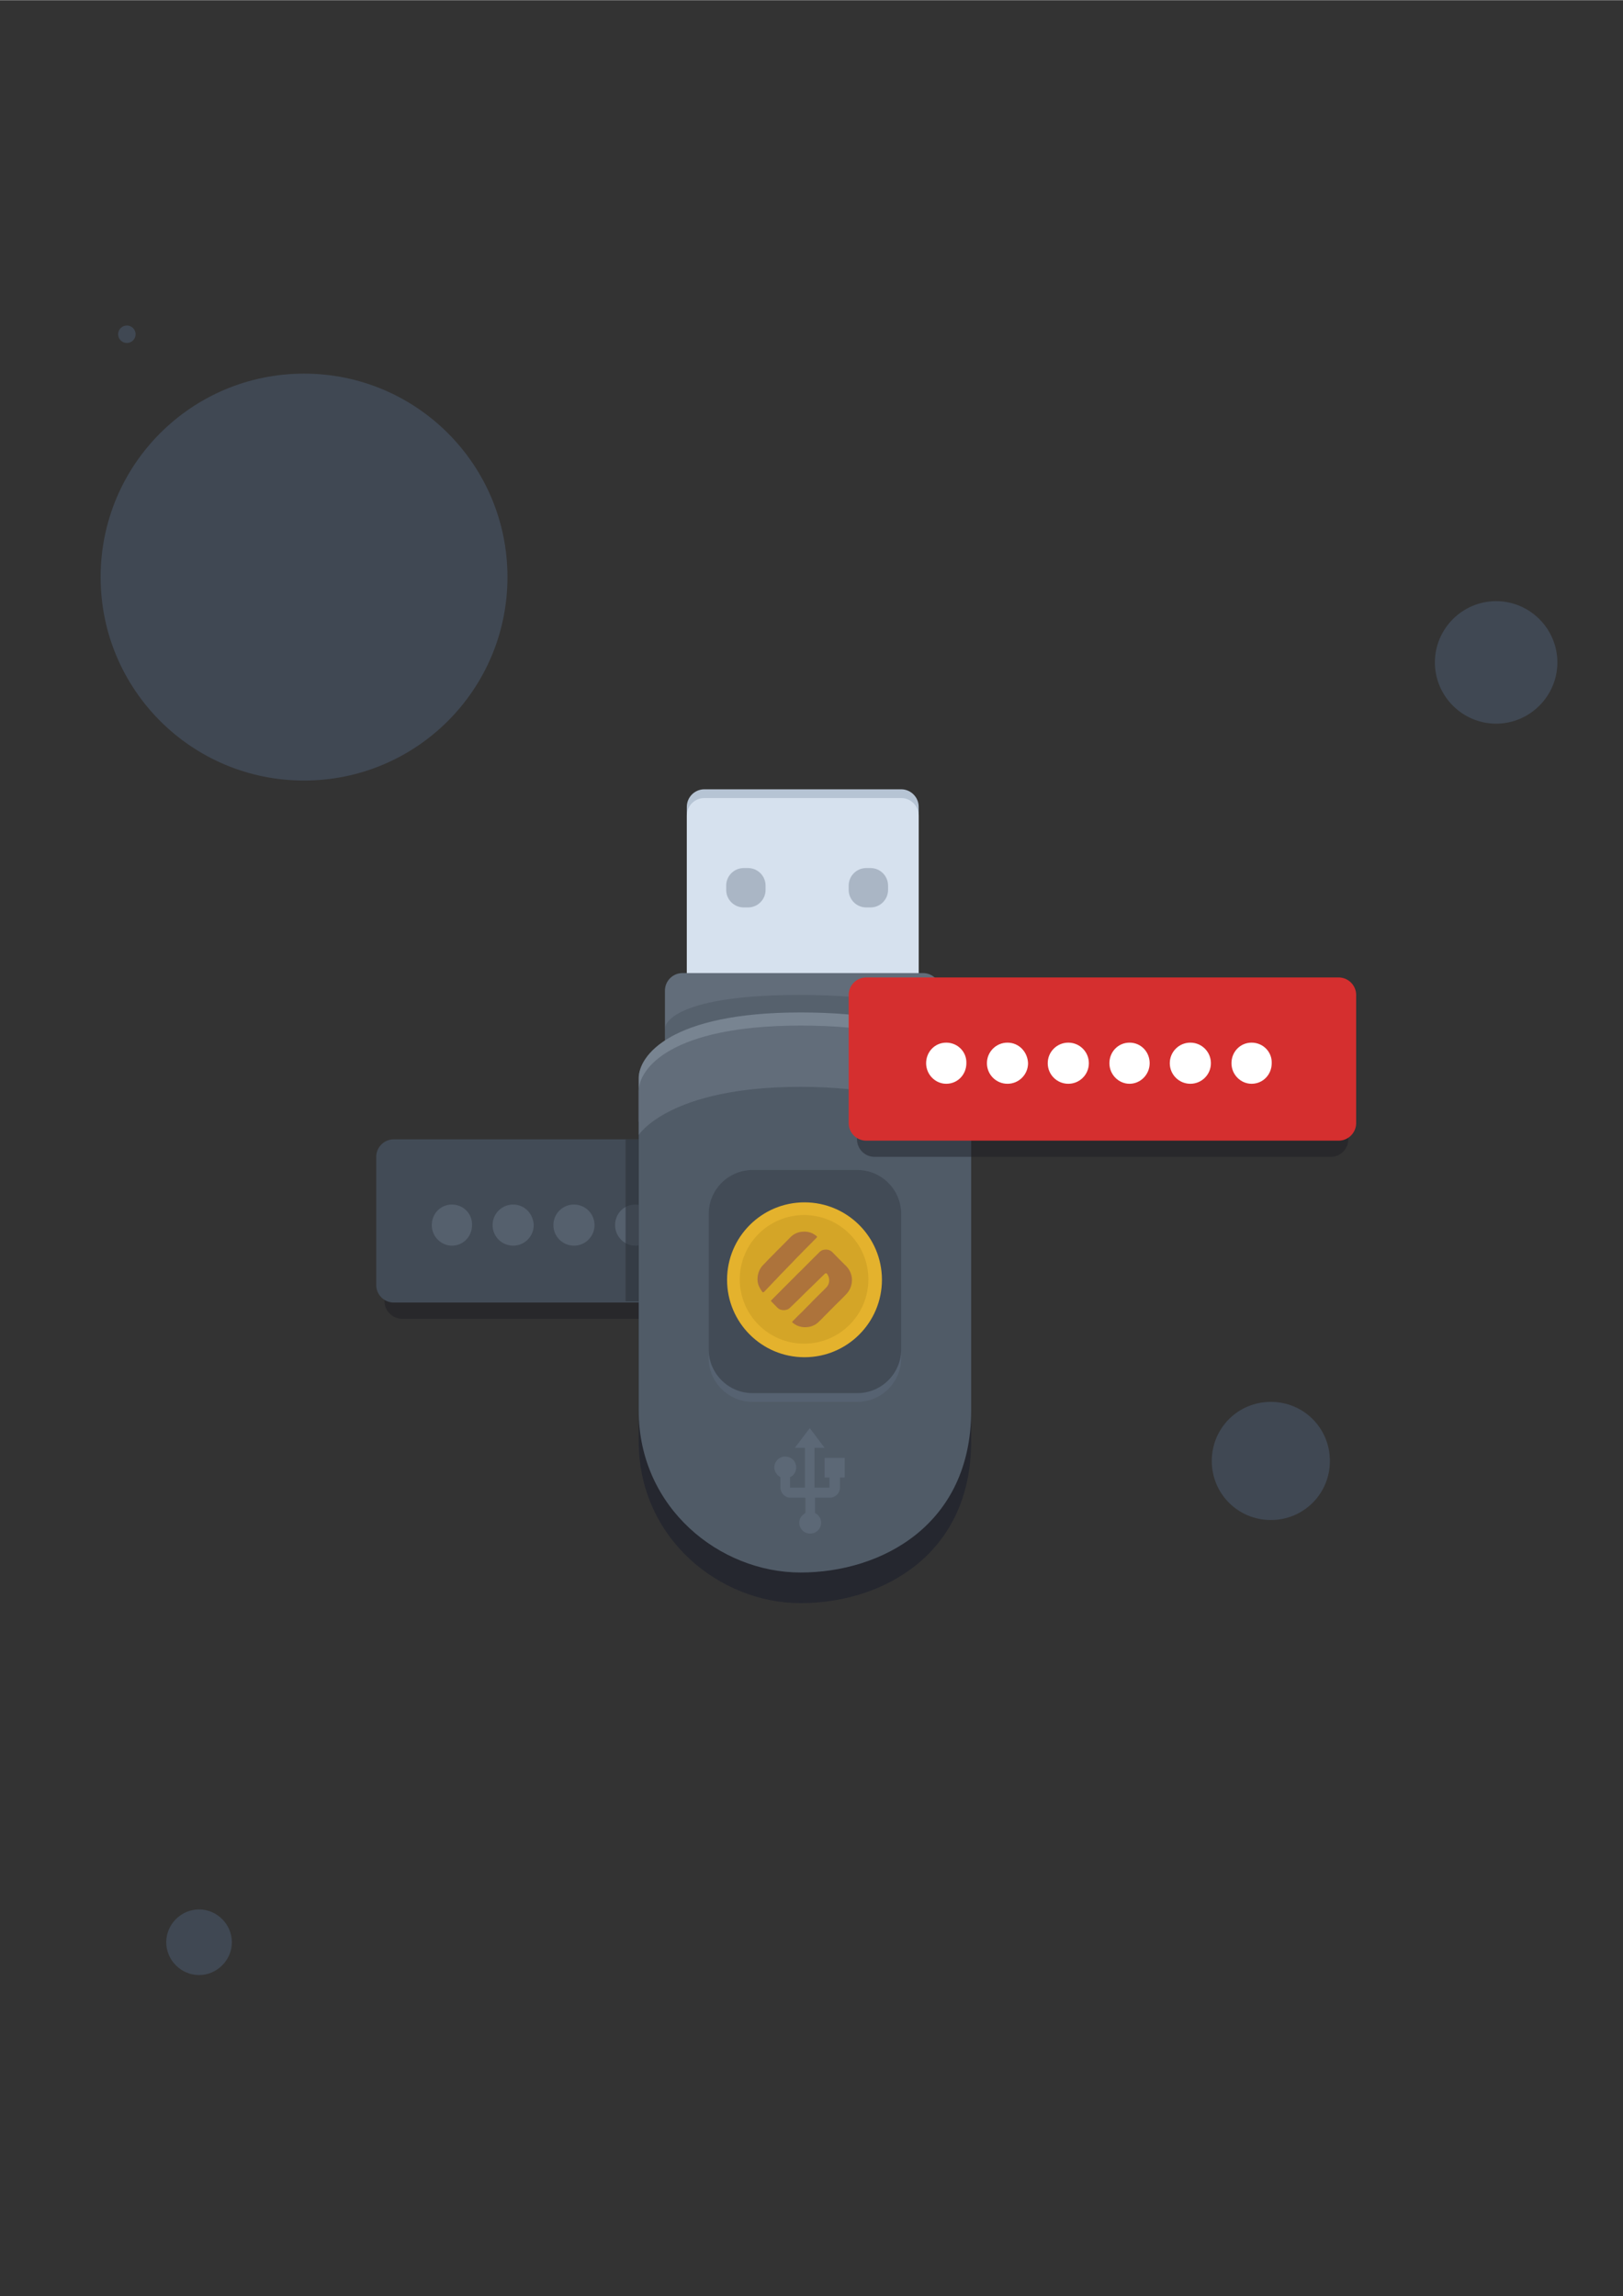 <?xml version="1.0" encoding="UTF-8"?>
<!DOCTYPE svg PUBLIC "-//W3C//DTD SVG 1.1//EN" "http://www.w3.org/Graphics/SVG/1.1/DTD/svg11.dtd">
<!-- Creator: CorelDRAW 2021 (64-Bit) -->
<svg xmlns="http://www.w3.org/2000/svg" xml:space="preserve" width="2480px" height="3508px" version="1.1" style="shape-rendering:geometricPrecision; text-rendering:geometricPrecision; image-rendering:optimizeQuality; fill-rule:evenodd; clip-rule:evenodd"
viewBox="0 0 2480 3507.43"
 xmlns:xlink="http://www.w3.org/1999/xlink"
 xmlns:xodm="http://www.corel.com/coreldraw/odm/2003">
 <rect x="0" y="0" width="2480" height="3507.43" fill="#333333" stroke="none"/>
 <defs>
  <style type="text/css">
   <![CDATA[
    .fil19 {fill:#AD733B}
    .fil5 {fill:#25272F;fill-rule:nonzero}
    .fil0 {fill:#404853;fill-rule:nonzero}
    .fil2 {fill:#424B56;fill-rule:nonzero}
    .fil11 {fill:#505B67;fill-rule:nonzero}
    .fil3 {fill:#55606D;fill-rule:nonzero}
    .fil13 {fill:#566271;fill-rule:nonzero}
    .fil14 {fill:#5C6876;fill-rule:nonzero}
    .fil9 {fill:#626D7A;fill-rule:nonzero}
    .fil12 {fill:#788491;fill-rule:nonzero}
    .fil8 {fill:#AAB6C5;fill-rule:nonzero}
    .fil6 {fill:#B6C4D4;fill-rule:nonzero}
    .fil16 {fill:#D4A527;fill-rule:nonzero}
    .fil17 {fill:#D52F2F;fill-rule:nonzero}
    .fil7 {fill:#D6E1EE;fill-rule:nonzero}
    .fil15 {fill:#E4B22D;fill-rule:nonzero}
    .fil18 {fill:white;fill-rule:nonzero}
    .fil10 {fill:#363F48;fill-rule:nonzero;fill-opacity:0.251}
    .fil1 {fill:#191A20;fill-rule:nonzero;fill-opacity:0.42}
    .fil4 {fill:#292F37;fill-rule:nonzero;fill-opacity:0.522}
   ]]>
  </style>
 </defs>
 <g id="Layer_x0020_1">
  <g id="Эллипс_539_копия_3">
   <g>
    <path class="fil0" d="M304.15 2916.84c-27.41,0 -50.13,22.73 -50.13,50.14 0,27.4 22.72,50.13 50.13,50.13 27.41,0 50.14,-22.73 50.14,-50.13 0,-27.41 -22.73,-50.14 -50.14,-50.14zm1637.74 -775.42c-50.14,0 -90.25,40.11 -90.25,90.25 0,50.13 40.11,90.24 90.25,90.24 50.13,0 90.24,-40.11 90.24,-90.24 0,-50.14 -40.11,-90.25 -90.24,-90.25zm-1748.04 -1617.68c7.36,0 13.37,-6.01 13.37,-13.37 0,-7.35 -6.01,-13.37 -13.37,-13.37 -7.35,0 -13.37,6.02 -13.37,13.37 0,7.35 6.02,13.37 13.37,13.37zm2092.3 394.39c-51.48,0 -93.59,42.12 -93.59,93.59 0,51.47 42.11,93.58 93.59,93.58 51.47,0 93.58,-42.11 93.58,-93.58 0,-51.47 -42.11,-93.59 -93.58,-93.59zm-1821.57 -347.6c-171.79,0 -310.83,139.04 -310.83,310.84 0,171.79 139.04,310.83 310.83,310.83 171.8,0 310.84,-139.04 310.84,-310.83 0,-171.8 -139.04,-310.84 -310.84,-310.84z"/>
   </g>
  </g>
  <g id="Прямоугольник2C_скругл._углы_665_копия_9">
   <g>
    <path class="fil1" d="M1310.86 1765.08l-696.54 0c-14.71,0 -26.74,12.03 -26.74,26.74l0 195.86c0,14.7 12.03,26.74 26.74,26.74l697.21 0c14.7,0 26.73,-12.04 26.73,-26.74l0 -195.86c-0.66,-14.71 -12.03,-26.74 -27.4,-26.74z"/>
   </g>
  </g>
  <g id="Прямоугольник2C_скругл._углы_665_копия_10">
   <g>
    <path class="fil2" d="M1323.56 1740.34l-721.94 0c-14.71,0 -26.74,12.04 -26.74,26.74l0 195.86c0,14.71 12.03,26.74 26.74,26.74l721.94 0c14.7,0 26.74,-12.03 26.74,-26.74l0 -195.86c0,-14.7 -12.04,-26.74 -26.74,-26.74z"/>
   </g>
  </g>
  <g id="Эллипс_667_копия_9">
   <g>
    <path class="fil3" d="M690.52 1839.95c-17.38,0 -30.75,14.03 -30.75,31.41 0,17.38 14.04,31.42 30.75,31.42 17.38,0 30.75,-14.04 30.75,-31.42 0.67,-17.38 -13.37,-31.41 -30.75,-31.41zm93.59 0c-17.38,0 -31.42,14.03 -31.42,31.41 0,17.38 14.04,31.42 31.42,31.42 17.38,0 31.42,-14.04 31.42,-31.42 -0.67,-17.38 -14.04,-31.41 -31.42,-31.41zm92.91 0c-17.38,0 -31.41,14.03 -31.41,31.41 0,17.38 14.03,31.42 31.41,31.42 17.38,0 31.42,-14.04 31.42,-31.42 0,-17.38 -14.04,-31.41 -31.42,-31.41zm93.59 0c-17.38,0 -30.75,14.03 -30.75,31.41 0,17.38 14.04,31.42 30.75,31.42 17.38,0 30.75,-14.04 30.75,-31.42 0,-17.38 -13.37,-31.41 -30.75,-31.41zm92.92 0c-17.38,0 -31.42,14.03 -31.42,31.41 0,17.38 14.04,31.42 31.42,31.42 17.38,0 31.41,-14.04 31.41,-31.42 0,-17.38 -14.03,-31.41 -31.41,-31.41zm93.58 0c-17.38,0 -30.75,14.03 -30.75,31.41 0,17.38 14.04,31.42 30.75,31.42 16.71,0 30.75,-14.04 30.75,-31.42 0.67,-17.38 -13.37,-31.41 -30.75,-31.41z"/>
   </g>
  </g>
  <g id="Прямоугольник_5">
   <g>
    <polygon class="fil4" points="955.9,1987.68 1009.38,1987.68 1009.38,1740.34 955.9,1740.34 "/>
   </g>
  </g>
  <g id="Фигура_1650_копия">
   <g>
    <path class="fil5" d="M1236.66 1599.97c-110.97,0 -260.7,36.76 -260.7,93.58l0 508.03c0,148.4 123.66,247.34 247.33,247.34 123.66,0 260.7,-72.87 260.7,-247.34l0 -508.03c0,-47.46 -136.37,-93.58 -247.33,-93.58z"/>
   </g>
  </g>
  <g id="Прямоугольник2C_скругл._углы_968">
   <g>
    <path class="fil6" d="M1377.04 1205.57l-300.81 0c-14.71,0 -26.74,12.04 -26.74,26.74l0 307.5c0,14.7 12.03,26.74 26.74,26.74l300.81 -0.01c14.7,0 26.73,-12.03 26.73,-26.74l0 -307.49c0,-14.7 -12.03,-26.74 -26.73,-26.74z"/>
   </g>
  </g>
  <g id="Прямоугольник2C_скругл._углы_968_копия_2">
   <g>
    <path class="fil7" d="M1377.04 1218.94l-300.81 0c-14.71,0 -26.74,12.04 -26.74,26.74l0 307.5c0,14.7 12.03,26.73 26.74,26.73l300.81 0c14.7,0 26.73,-12.03 26.73,-26.74l0 -307.49c0,-14.7 -12.03,-26.74 -26.73,-26.74z"/>
   </g>
  </g>
  <g id="Прямоугольник2C_скругл._углы_968_копия_3">
   <g>
    <path class="fil8" d="M1143.07 1325.9l-6.68 0c-14.71,0 -26.74,12.03 -26.74,26.74l0 6.68c0,14.71 12.03,26.74 26.74,26.74l6.68 0c14.71,0 26.74,-12.03 26.74,-26.74l0 -6.68c0,-14.71 -12.03,-26.74 -26.74,-26.74z"/>
   </g>
  </g>
  <g id="Прямоугольник2C_скругл._углы_968_копия_4">
   <g>
    <path class="fil8" d="M1330.24 1325.9l-6.68 0c-14.71,0 -26.74,12.03 -26.74,26.74l0 6.68c0,14.71 12.03,26.74 26.74,26.74l6.68 0c14.71,0 26.74,-12.03 26.74,-26.74l0 -6.68c0,-14.71 -12.03,-26.74 -26.74,-26.74z"/>
   </g>
  </g>
  <g id="Прямоугольник2C_скругл._углы_968_копия">
   <g>
    <path class="fil9" d="M1410.46 1486.33l-367.66 0c-14.7,0 -26.74,12.03 -26.74,26.74l0 106.95c0,14.71 12.04,26.74 26.74,26.74l367.66 0c14.71,0 26.74,-12.03 26.74,-26.74l0 -106.95c0,-14.71 -12.04,-26.74 -26.74,-26.74z"/>
   </g>
  </g>
  <g id="Фигура_1651_копия_2">
   <g>
    <path class="fil10" d="M1221.28 1519.75c-165.11,0 -205.22,34.09 -205.22,52.14 0,18.05 0,34.76 0,34.76 0,0 38.11,-38.1 205.22,-38.1 167.12,0 215.92,38.1 215.92,38.1 0,0 0,-14.04 0,-34.76 0,-20.72 -50.81,-52.14 -215.92,-52.14z"/>
   </g>
  </g>
  <g id="Фигура_1650">
   <g>
    <path class="fil11" d="M1236.66 1553.18c-110.97,0 -260.7,36.76 -260.7,93.58l0 508.03c0,148.4 123.66,247.33 247.33,247.33 123.66,0 260.7,-72.86 260.7,-247.33l0 -508.03c0,-47.46 -136.37,-93.58 -247.33,-93.58z"/>
   </g>
  </g>
  <g id="Фигура_1651">
   <g>
    <path class="fil12" d="M1223.29 1546.49c-199.2,0 -247.33,66.18 -247.33,100.27 0,34.09 0,66.85 0,66.85 0,0 46.12,-73.53 247.33,-73.53 201.21,0 260.7,73.53 260.7,73.53 0,0 0,-26.74 0,-66.85 0,-40.11 -61.5,-100.27 -260.7,-100.27z"/>
   </g>
  </g>
  <g id="Фигура_1651_копия">
   <g>
    <path class="fil9" d="M1223.29 1566.54c-199.2,0 -247.33,66.18 -247.33,100.27 0,34.1 0,66.85 0,66.85 0,0 46.12,-73.53 247.33,-73.53 201.21,0 260.7,73.53 260.7,73.53 0,0 0,-26.74 0,-66.85 0,-40.1 -61.5,-100.27 -260.7,-100.27z"/>
   </g>
  </g>
  <g id="Прямоугольник2C_скругл._углы_969">
   <g>
    <path class="fil13" d="M1310.19 1787.14l-160.43 0c-36.77,0 -66.85,30.08 -66.85,66.84l0 220.6c0,36.76 30.08,66.84 66.85,66.84l160.43 0c36.76,0 66.85,-30.08 66.85,-66.84l0 -220.6c0,-36.76 -30.09,-66.84 -66.85,-66.84z"/>
   </g>
  </g>
  <g id="Прямоугольник2C_скругл._углы_969_копия">
   <g>
    <path class="fil2" d="M1310.19 1787.14l-160.43 0c-36.77,0 -66.85,30.08 -66.85,66.84l0 207.23c0,36.76 30.08,66.84 66.85,66.84l160.43 0c36.76,0 66.85,-30.08 66.85,-66.84l0 -207.23c0,-36.76 -30.09,-66.84 -66.85,-66.84z"/>
   </g>
  </g>
  <g id="Forma_1">
   <g>
    <path class="fil14" d="M1260.05 2226.99l0 30.08 7.36 0 0 15.37 -22.73 0 0 -60.83 15.37 0 -22.72 -30.08 -22.73 30.08 15.37 0 0 60.83 -22.72 0 0 -16.04c5.34,-2.01 9.35,-8.02 9.35,-14.71 0,-9.36 -7.35,-16.71 -16.71,-16.71 -9.36,0 -16.71,7.35 -16.71,16.71 0,6.02 4.01,12.03 9.36,14.71l0 16.04c0,8.02 6.68,15.38 15.37,15.38l22.73 0 0 23.39c-5.35,3.34 -9.36,8.02 -9.36,14.71 0,9.36 7.35,16.71 16.71,16.71 9.36,0 16.72,-7.35 16.72,-16.71 0,-6.69 -4.02,-12.03 -9.36,-14.71l0 -23.39 22.73 0c8.02,0 15.37,-6.69 15.37,-15.38l0 -15.37 7.35 0 0 -30.08 -30.75 0z"/>
   </g>
  </g>
  <circle class="fil15" cx="1229.3" cy="1954.92" r="118.32"/>
  <circle class="fil16" cx="1228.64" cy="1954.25" r="98.26"/>
  <g id="Прямоугольник2C_скругл._углы_665_копия_8">
   <g>
    <path class="fil1" d="M2032.8 1517.75l-696.54 0c-14.71,0 -26.74,12.03 -26.74,26.74l0 195.85c0,14.71 12.03,26.74 26.74,26.74l697.21 0c14.7,0 26.74,-12.03 26.74,-26.74l0 -195.86c-0.67,-14.7 -12.04,-26.73 -27.41,-26.73z"/>
   </g>
  </g>
  <g id="Прямоугольник2C_скругл._углы_665_копия_8_1_">
   <g>
    <path class="fil17" d="M2045.5 1493.01l-721.94 0c-14.71,0 -26.74,12.04 -26.74,26.74l0 195.86c0,14.71 12.03,26.74 26.74,26.74l721.94 0c14.7,0 26.74,-12.03 26.74,-26.74l0 -195.86c0,-14.7 -12.04,-26.74 -26.74,-26.74z"/>
   </g>
  </g>
  <g id="Эллипс_667_копия_8">
   <g>
    <path class="fil18" d="M1445.89 1592.61c-17.38,0 -30.75,14.04 -30.75,31.42 0,17.38 14.04,31.42 30.75,31.42 17.38,0 30.75,-14.04 30.75,-31.42 0.66,-17.38 -13.37,-31.42 -30.75,-31.42zm93.58 0c-17.38,0 -31.42,14.04 -31.42,31.42 0,17.38 14.04,31.42 31.42,31.42 17.38,0 31.42,-14.04 31.42,-31.42 -0.67,-17.38 -14.04,-31.42 -31.42,-31.42zm92.92 0c-17.38,0 -31.42,14.04 -31.42,31.42 0,17.38 14.04,31.42 31.42,31.42 17.38,0 31.42,-14.04 31.42,-31.42 0,-17.38 -14.04,-31.42 -31.42,-31.42zm93.58 0c-17.38,0 -30.75,14.04 -30.75,31.42 0,17.38 14.04,31.42 30.75,31.42 16.71,0 30.75,-14.04 30.75,-31.42 0,-17.38 -13.37,-31.42 -30.75,-31.42zm92.92 0c-17.38,0 -31.42,14.04 -31.42,31.42 0,17.38 14.04,31.42 31.42,31.42 17.38,0 31.42,-14.04 31.42,-31.42 0,-17.38 -14.04,-31.42 -31.42,-31.42zm93.58 0c-17.38,0 -30.75,14.04 -30.75,31.42 0,17.38 14.04,31.42 30.75,31.42 17.38,0 30.75,-14.04 30.75,-31.42 0.67,-17.38 -13.37,-31.42 -30.75,-31.42z"/>
   </g>
  </g>
  <path class="fil19" d="M1224.76 1881.58c-6.46,0.75 -12.46,3.7 -17,8.35 -3.41,3.37 -6.64,6.84 -10.09,10.25 -1.73,1.77 -3.48,3.5 -5.23,5.25 -1.74,1.75 -3.67,3.61 -5.49,5.44 -1.81,1.84 -3.32,3.45 -5,5.16 -2.62,2.63 -5.25,5.25 -7.87,7.9 -2.02,2.08 -3.99,4.23 -5.98,6.31 -1.17,1.24 -2.44,2.39 -3.54,3.7 -4.57,5.57 -7.06,12.54 -7.06,19.75 0,0.42 0,0.86 0.02,1.28 0.1,4.13 1.18,8.18 3.17,11.81 1.13,2.19 2.44,4.29 3.91,6.27 0.98,1.37 1.69,1.35 2.97,0.29 0.25,-0.21 0.47,-0.43 0.69,-0.67 1.26,-1.33 2.5,-2.66 3.78,-3.98 1.82,-1.91 3.68,-3.81 5.49,-5.74 1.82,-1.92 3.79,-4.05 5.69,-6.04 0.91,-0.97 1.88,-1.87 2.79,-2.83 1.95,-2.06 3.85,-4.18 5.8,-6.22 1.95,-2.04 3.92,-3.94 5.82,-5.93 1.91,-1.99 4.25,-4.43 6.4,-6.64 2.14,-2.22 3.96,-4.08 5.95,-6.11 2.59,-2.68 5.12,-5.43 7.68,-8.11 1.59,-1.63 3.23,-3.21 4.83,-4.82 2.21,-2.21 4.27,-4.43 6.44,-6.64 2.17,-2.21 3.78,-3.7 5.64,-5.6 4.16,-4.2 8.31,-8.43 12.46,-12.68 0.26,-0.26 0.51,-0.54 0.75,-0.84 1.02,-1.28 1.1,-1.57 -0.16,-2.47 -1.92,-1.52 -3.98,-2.85 -6.15,-3.99 -3.84,-1.79 -8.02,-2.72 -12.25,-2.72l-0.21 0c-1.42,0 -2.83,0.09 -4.23,0.26l-0.02 -0.02 0 0.03zm36.63 27.25l0 0 -0.27 0c-3.67,0 -7.16,1.62 -9.53,4.43 -0.22,0.23 -0.44,0.45 -0.67,0.66l-6.77 6.64c-2.21,2.22 -4.61,4.63 -6.93,6.96 -1.92,1.92 -3.85,3.8 -5.75,5.73 -1.9,1.93 -3.94,4.07 -6,6.09 -2.06,2.01 -4.25,4.12 -6.38,6.2l-7.55 7.61 -14.03 14.03c-6.2,6.23 -12.39,12.44 -18.57,18.64 -1.19,1.17 -1.22,1.33 0,2.59 2.97,3 5.98,5.97 8.85,9 1.78,1.88 4.13,3.13 6.69,3.56 2.41,0.48 4.91,0.4 7.28,-0.25 1.78,-0.44 3.42,-1.31 4.78,-2.54l7.35 -7.1c1.73,-1.66 3.48,-3.3 5.18,-4.98 3.41,-3.37 6.77,-6.77 10.18,-10.12 2.77,-2.73 5.6,-5.43 8.41,-8.15l11.53 -11.23c3.58,-3.52 7.19,-7.06 10.82,-10.58 0.73,-1.09 2.2,-1.38 3.29,-0.65 0.4,0.28 0.71,0.66 0.88,1.12 1.85,2.69 2.84,5.88 2.84,9.15 0,0.56 -0.03,1.11 -0.09,1.67 -0.3,3.29 -1.66,6.4 -3.87,8.85 -2.66,2.86 -5.49,5.56 -8.25,8.3 -1.97,1.95 -3.98,3.86 -5.95,5.82 -2.55,2.53 -5.05,5.1 -7.6,7.62 -0.37,0.42 -0.73,0.86 -1.12,1.26l-2.5 2.59c-1.88,1.88 -3.79,3.7 -5.63,5.58 -1.84,1.88 -3.96,4.07 -5.92,6.13 -0.18,0.19 -0.38,0.32 -0.55,0.5 -2.22,2.06 -4.26,4.13 -6.36,6.2 -0.99,0.97 -1.95,1.97 -2.92,2.94 -1.68,1.71 -3.41,3.38 -5.03,5.12 -0.99,1.04 -0.99,1.68 0.18,2.5 1.93,1.48 3.98,2.79 6.13,3.91 5.36,2.43 11.29,3.27 17.11,2.44 5.78,-0.69 11.19,-3.16 15.5,-7.06 3.27,-2.88 6.2,-6.11 9.25,-9.21 2.21,-2.21 4.43,-4.58 6.79,-6.86l6.4 -6.44c1.95,-1.97 3.88,-3.94 5.85,-5.89 1.97,-1.95 4.42,-4.27 6.64,-6.47 2.21,-2.19 4.42,-4.42 6.64,-6.77 1.76,-1.79 3.39,-3.72 4.87,-5.75 2.76,-4.18 4.49,-8.95 5.03,-13.92 0.3,-2.47 0.3,-4.97 0,-7.44 -0.66,-4.4 -2.25,-8.6 -4.67,-12.33 -1.74,-2.64 -3.83,-5.04 -6.2,-7.13 -6.13,-6.08 -12.24,-12.21 -18.24,-18.44 -2.64,-2.94 -6.41,-4.62 -10.36,-4.62l-0.09 0 -0.66 0.09 -0.01 0z"/>
 </g>
</svg>
